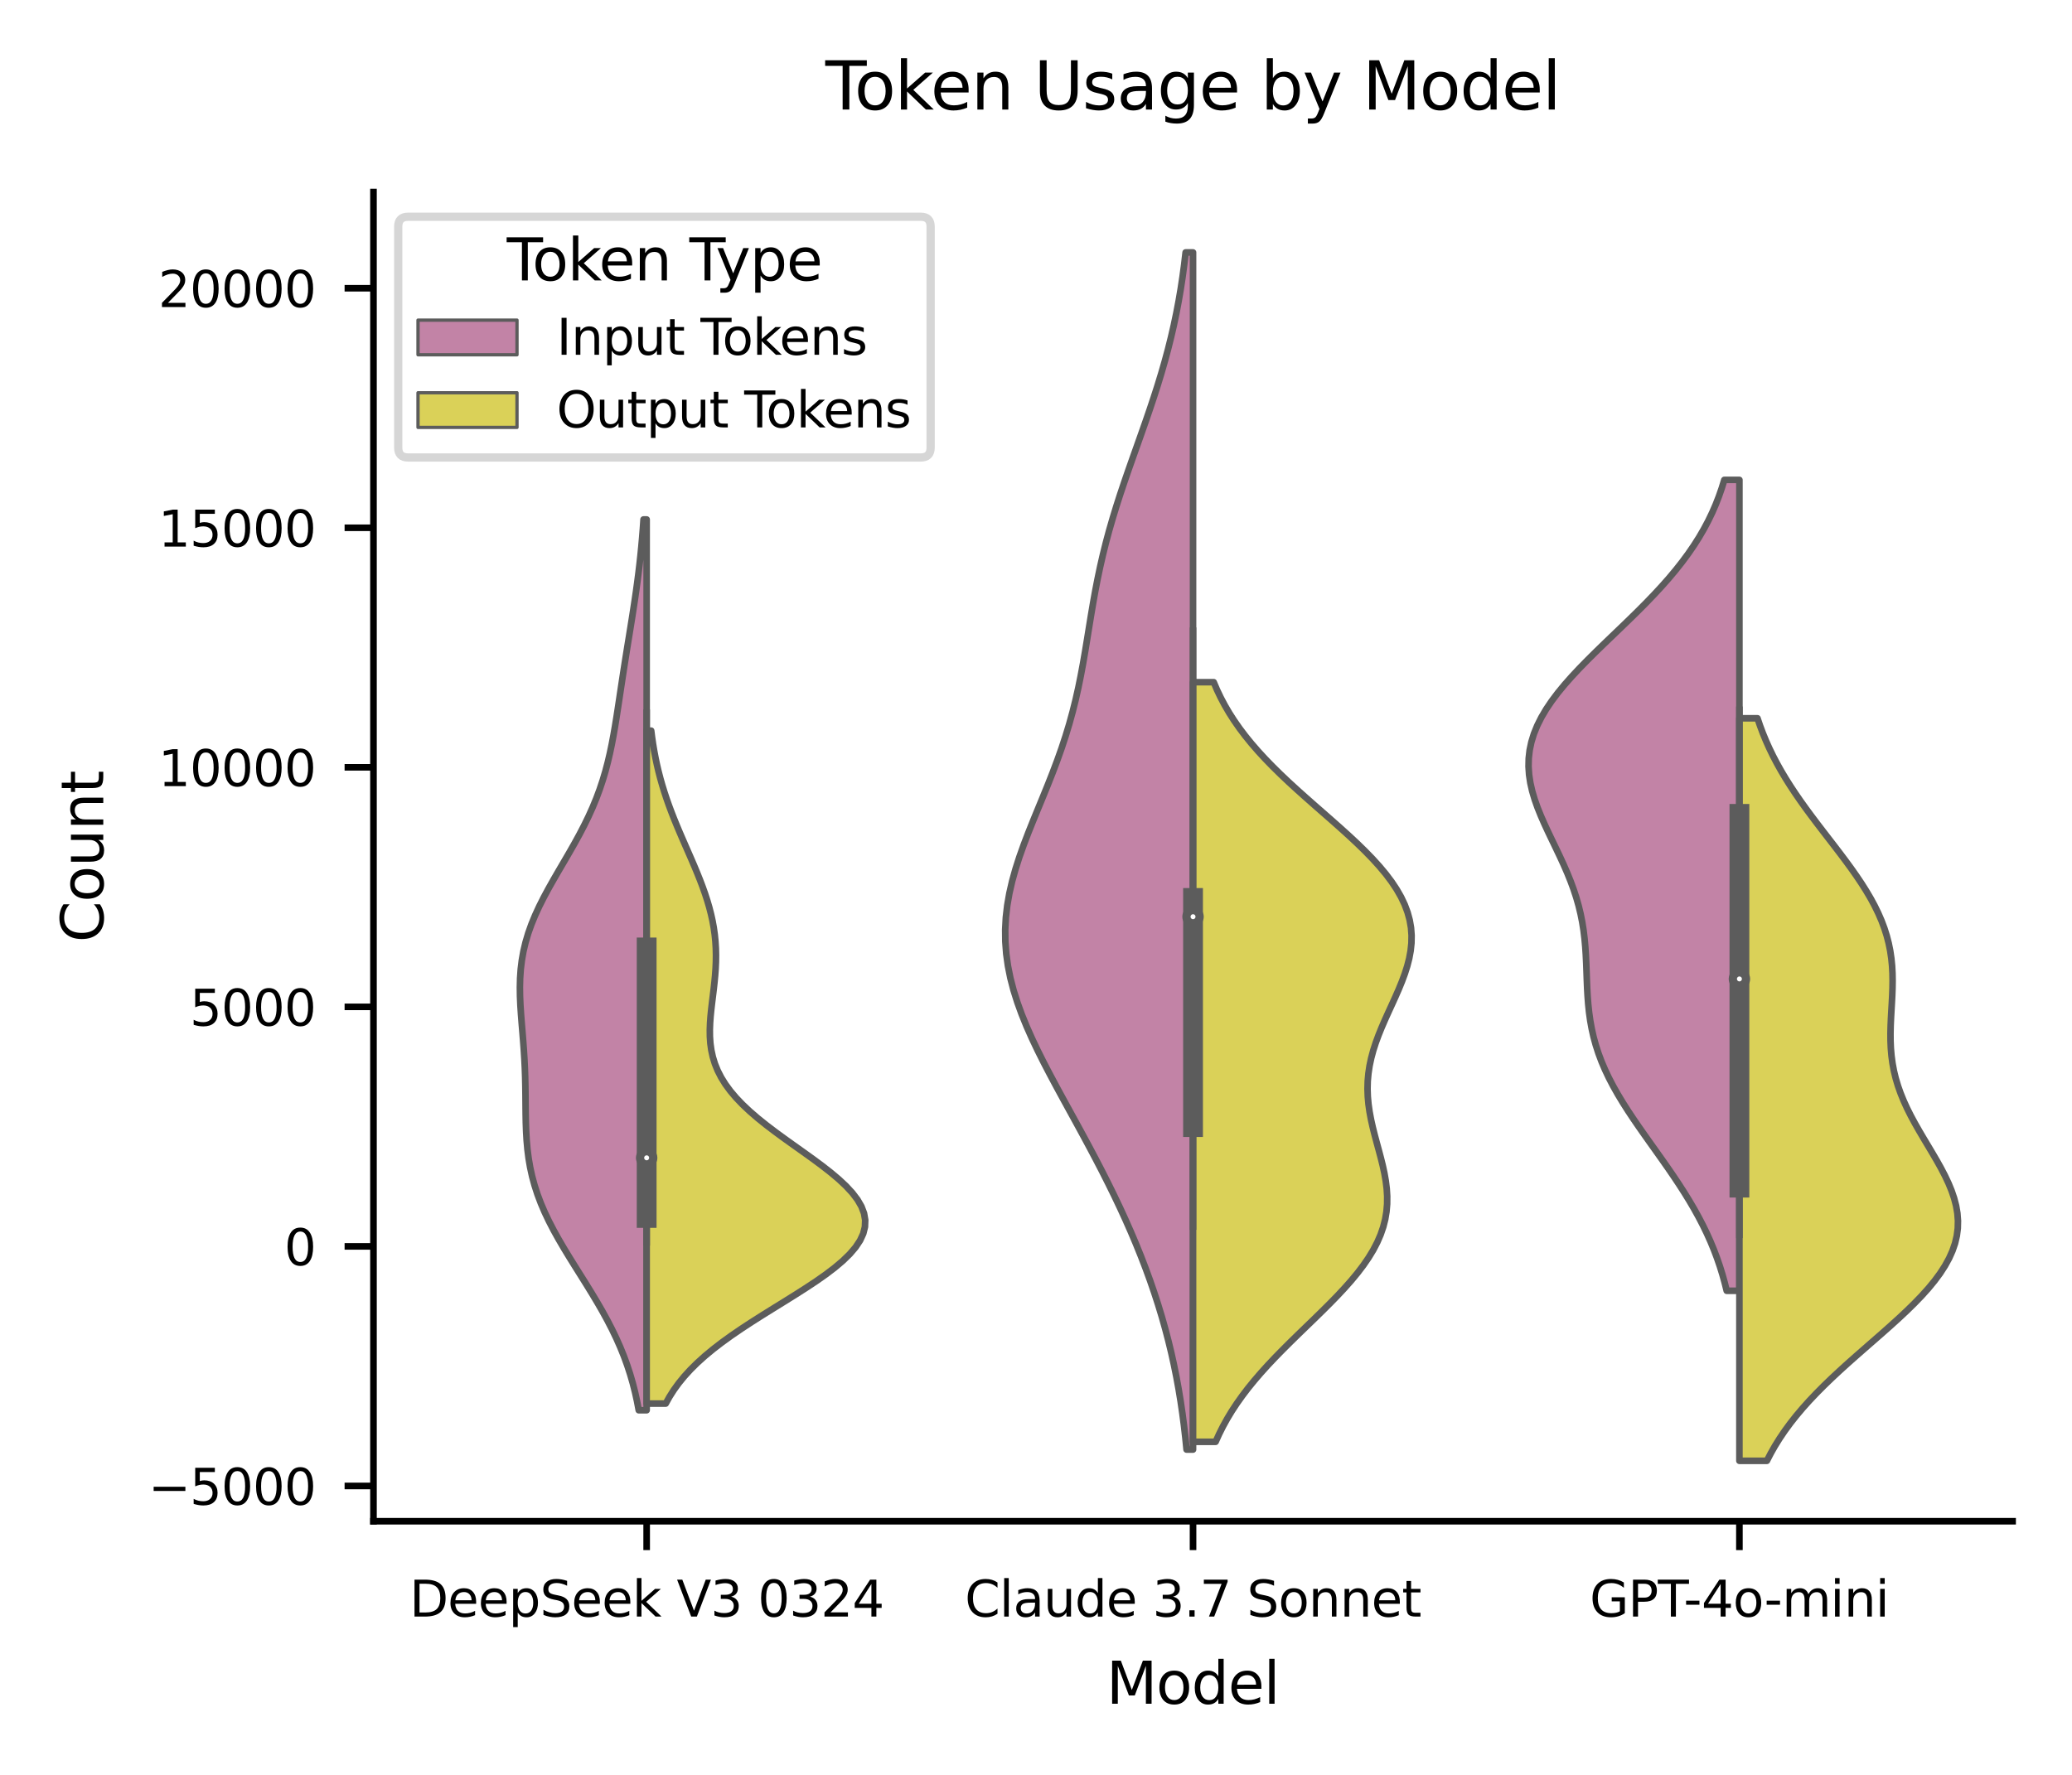 <?xml version="1.0" encoding="utf-8" standalone="no"?>
<!DOCTYPE svg PUBLIC "-//W3C//DTD SVG 1.1//EN"
  "http://www.w3.org/Graphics/SVG/1.1/DTD/svg11.dtd">
<svg xmlns:xlink="http://www.w3.org/1999/xlink" width="251.173pt" height="215.22pt" viewBox="0 0 251.173 215.22" xmlns="http://www.w3.org/2000/svg" version="1.1">
 <defs>
  <style type="text/css">*{stroke-linejoin: round; stroke-linecap: butt}</style>
 </defs>
 <g id="figure_1">
  <g id="patch_1">
   <path d="M 0 215.22 
L 251.173 215.22 
L 251.173 0 
L 0 0 
z
" style="fill: #ffffff"/>
  </g>
  <g id="axes_1">
   <g id="patch_2">
    <path d="M 45.273 184.439 
L 243.972 184.439 
L 243.972 23.279 
L 45.273 23.279 
z
" style="fill: #ffffff"/>
   </g>
   <g id="patch_3">
    <path d="M 78.389 151.117 
L 78.389 151.117 
L 78.389 151.117 
L 78.389 151.117 
z
" clip-path="url(#p90eeb9ae91)" style="fill: #c283a6; stroke: #5c5c5c; stroke-width: 0.4; stroke-linejoin: miter"/>
   </g>
   <g id="PolyCollection_1">
    <defs>
     <path id="m5f0a58fc8b" d="M 78.389 -44.24 
L 77.43 -44.24 
L 77.223 -45.331 
L 76.983 -46.422 
L 76.706 -47.513 
L 76.39 -48.604 
L 76.033 -49.695 
L 75.635 -50.786 
L 75.193 -51.877 
L 74.71 -52.967 
L 74.185 -54.058 
L 73.622 -55.149 
L 73.023 -56.24 
L 72.393 -57.331 
L 71.739 -58.422 
L 71.067 -59.513 
L 70.384 -60.604 
L 69.699 -61.695 
L 69.021 -62.786 
L 68.358 -63.877 
L 67.72 -64.967 
L 67.114 -66.058 
L 66.549 -67.149 
L 66.03 -68.24 
L 65.563 -69.331 
L 65.152 -70.422 
L 64.799 -71.513 
L 64.503 -72.604 
L 64.264 -73.695 
L 64.077 -74.786 
L 63.939 -75.876 
L 63.841 -76.967 
L 63.778 -78.058 
L 63.74 -79.149 
L 63.72 -80.24 
L 63.709 -81.331 
L 63.7 -82.422 
L 63.686 -83.513 
L 63.662 -84.604 
L 63.624 -85.695 
L 63.571 -86.786 
L 63.503 -87.876 
L 63.422 -88.967 
L 63.334 -90.058 
L 63.243 -91.149 
L 63.158 -92.24 
L 63.086 -93.331 
L 63.038 -94.422 
L 63.023 -95.513 
L 63.049 -96.604 
L 63.124 -97.695 
L 63.257 -98.786 
L 63.45 -99.876 
L 63.708 -100.967 
L 64.031 -102.058 
L 64.418 -103.149 
L 64.866 -104.24 
L 65.368 -105.331 
L 65.917 -106.422 
L 66.505 -107.513 
L 67.12 -108.604 
L 67.752 -109.695 
L 68.391 -110.785 
L 69.026 -111.876 
L 69.647 -112.967 
L 70.246 -114.058 
L 70.814 -115.149 
L 71.346 -116.24 
L 71.838 -117.331 
L 72.288 -118.422 
L 72.694 -119.513 
L 73.059 -120.604 
L 73.384 -121.695 
L 73.672 -122.785 
L 73.929 -123.876 
L 74.158 -124.967 
L 74.364 -126.058 
L 74.554 -127.149 
L 74.731 -128.24 
L 74.9 -129.331 
L 75.065 -130.422 
L 75.229 -131.513 
L 75.394 -132.604 
L 75.56 -133.695 
L 75.73 -134.785 
L 75.903 -135.876 
L 76.078 -136.967 
L 76.255 -138.058 
L 76.431 -139.149 
L 76.606 -140.24 
L 76.776 -141.331 
L 76.942 -142.422 
L 77.101 -143.513 
L 77.251 -144.604 
L 77.392 -145.695 
L 77.523 -146.785 
L 77.643 -147.876 
L 77.751 -148.967 
L 77.848 -150.058 
L 77.935 -151.149 
L 78.011 -152.24 
L 78.389 -152.24 
L 78.389 -152.24 
L 78.389 -151.149 
L 78.389 -150.058 
L 78.389 -148.967 
L 78.389 -147.876 
L 78.389 -146.785 
L 78.389 -145.695 
L 78.389 -144.604 
L 78.389 -143.513 
L 78.389 -142.422 
L 78.389 -141.331 
L 78.389 -140.24 
L 78.389 -139.149 
L 78.389 -138.058 
L 78.389 -136.967 
L 78.389 -135.876 
L 78.389 -134.785 
L 78.389 -133.695 
L 78.389 -132.604 
L 78.389 -131.513 
L 78.389 -130.422 
L 78.389 -129.331 
L 78.389 -128.24 
L 78.389 -127.149 
L 78.389 -126.058 
L 78.389 -124.967 
L 78.389 -123.876 
L 78.389 -122.785 
L 78.389 -121.695 
L 78.389 -120.604 
L 78.389 -119.513 
L 78.389 -118.422 
L 78.389 -117.331 
L 78.389 -116.24 
L 78.389 -115.149 
L 78.389 -114.058 
L 78.389 -112.967 
L 78.389 -111.876 
L 78.389 -110.785 
L 78.389 -109.695 
L 78.389 -108.604 
L 78.389 -107.513 
L 78.389 -106.422 
L 78.389 -105.331 
L 78.389 -104.24 
L 78.389 -103.149 
L 78.389 -102.058 
L 78.389 -100.967 
L 78.389 -99.876 
L 78.389 -98.786 
L 78.389 -97.695 
L 78.389 -96.604 
L 78.389 -95.513 
L 78.389 -94.422 
L 78.389 -93.331 
L 78.389 -92.24 
L 78.389 -91.149 
L 78.389 -90.058 
L 78.389 -88.967 
L 78.389 -87.876 
L 78.389 -86.786 
L 78.389 -85.695 
L 78.389 -84.604 
L 78.389 -83.513 
L 78.389 -82.422 
L 78.389 -81.331 
L 78.389 -80.24 
L 78.389 -79.149 
L 78.389 -78.058 
L 78.389 -76.967 
L 78.389 -75.876 
L 78.389 -74.786 
L 78.389 -73.695 
L 78.389 -72.604 
L 78.389 -71.513 
L 78.389 -70.422 
L 78.389 -69.331 
L 78.389 -68.24 
L 78.389 -67.149 
L 78.389 -66.058 
L 78.389 -64.967 
L 78.389 -63.877 
L 78.389 -62.786 
L 78.389 -61.695 
L 78.389 -60.604 
L 78.389 -59.513 
L 78.389 -58.422 
L 78.389 -57.331 
L 78.389 -56.24 
L 78.389 -55.149 
L 78.389 -54.058 
L 78.389 -52.967 
L 78.389 -51.877 
L 78.389 -50.786 
L 78.389 -49.695 
L 78.389 -48.604 
L 78.389 -47.513 
L 78.389 -46.422 
L 78.389 -45.331 
L 78.389 -44.24 
z
" style="stroke: #5c5c5c; stroke-width: 0.8"/>
    </defs>
    <g clip-path="url(#p90eeb9ae91)">
     <use xlink:href="#m5f0a58fc8b" x="0" y="215.22" style="fill: #c283a6; stroke: #5c5c5c; stroke-width: 0.8"/>
    </g>
   </g>
   <g id="patch_4">
    <path d="M 78.389 151.117 
L 78.389 151.117 
L 78.389 151.117 
L 78.389 151.117 
z
" clip-path="url(#p90eeb9ae91)" style="fill: #dad158; stroke: #5c5c5c; stroke-width: 0.4; stroke-linejoin: miter"/>
   </g>
   <g id="PolyCollection_2">
    <defs>
     <path id="m3e3986f993" d="M 80.699 -45.045 
L 78.389 -45.045 
L 78.389 -45.869 
L 78.389 -46.693 
L 78.389 -47.517 
L 78.389 -48.341 
L 78.389 -49.165 
L 78.389 -49.989 
L 78.389 -50.813 
L 78.389 -51.638 
L 78.389 -52.462 
L 78.389 -53.286 
L 78.389 -54.11 
L 78.389 -54.934 
L 78.389 -55.758 
L 78.389 -56.582 
L 78.389 -57.406 
L 78.389 -58.231 
L 78.389 -59.055 
L 78.389 -59.879 
L 78.389 -60.703 
L 78.389 -61.527 
L 78.389 -62.351 
L 78.389 -63.175 
L 78.389 -63.999 
L 78.389 -64.824 
L 78.389 -65.648 
L 78.389 -66.472 
L 78.389 -67.296 
L 78.389 -68.12 
L 78.389 -68.944 
L 78.389 -69.768 
L 78.389 -70.592 
L 78.389 -71.417 
L 78.389 -72.241 
L 78.389 -73.065 
L 78.389 -73.889 
L 78.389 -74.713 
L 78.389 -75.537 
L 78.389 -76.361 
L 78.389 -77.185 
L 78.389 -78.01 
L 78.389 -78.834 
L 78.389 -79.658 
L 78.389 -80.482 
L 78.389 -81.306 
L 78.389 -82.13 
L 78.389 -82.954 
L 78.389 -83.778 
L 78.389 -84.603 
L 78.389 -85.427 
L 78.389 -86.251 
L 78.389 -87.075 
L 78.389 -87.899 
L 78.389 -88.723 
L 78.389 -89.547 
L 78.389 -90.371 
L 78.389 -91.196 
L 78.389 -92.02 
L 78.389 -92.844 
L 78.389 -93.668 
L 78.389 -94.492 
L 78.389 -95.316 
L 78.389 -96.14 
L 78.389 -96.965 
L 78.389 -97.789 
L 78.389 -98.613 
L 78.389 -99.437 
L 78.389 -100.261 
L 78.389 -101.085 
L 78.389 -101.909 
L 78.389 -102.733 
L 78.389 -103.558 
L 78.389 -104.382 
L 78.389 -105.206 
L 78.389 -106.03 
L 78.389 -106.854 
L 78.389 -107.678 
L 78.389 -108.502 
L 78.389 -109.326 
L 78.389 -110.151 
L 78.389 -110.975 
L 78.389 -111.799 
L 78.389 -112.623 
L 78.389 -113.447 
L 78.389 -114.271 
L 78.389 -115.095 
L 78.389 -115.919 
L 78.389 -116.744 
L 78.389 -117.568 
L 78.389 -118.392 
L 78.389 -119.216 
L 78.389 -120.04 
L 78.389 -120.864 
L 78.389 -121.688 
L 78.389 -122.512 
L 78.389 -123.337 
L 78.389 -124.161 
L 78.389 -124.985 
L 78.389 -125.809 
L 78.389 -126.633 
L 78.939 -126.633 
L 78.939 -126.633 
L 79.045 -125.809 
L 79.166 -124.985 
L 79.304 -124.161 
L 79.46 -123.337 
L 79.634 -122.512 
L 79.828 -121.688 
L 80.041 -120.864 
L 80.275 -120.04 
L 80.528 -119.216 
L 80.8 -118.392 
L 81.091 -117.568 
L 81.399 -116.744 
L 81.722 -115.919 
L 82.059 -115.095 
L 82.406 -114.271 
L 82.761 -113.447 
L 83.121 -112.623 
L 83.482 -111.799 
L 83.841 -110.975 
L 84.194 -110.151 
L 84.537 -109.326 
L 84.867 -108.502 
L 85.179 -107.678 
L 85.471 -106.854 
L 85.739 -106.03 
L 85.981 -105.206 
L 86.193 -104.382 
L 86.375 -103.558 
L 86.524 -102.733 
L 86.641 -101.909 
L 86.724 -101.085 
L 86.775 -100.261 
L 86.795 -99.437 
L 86.785 -98.613 
L 86.749 -97.789 
L 86.689 -96.965 
L 86.611 -96.14 
L 86.519 -95.316 
L 86.419 -94.492 
L 86.318 -93.668 
L 86.222 -92.844 
L 86.139 -92.02 
L 86.078 -91.196 
L 86.048 -90.371 
L 86.056 -89.547 
L 86.113 -88.723 
L 86.228 -87.899 
L 86.408 -87.075 
L 86.661 -86.251 
L 86.995 -85.427 
L 87.415 -84.603 
L 87.926 -83.778 
L 88.529 -82.954 
L 89.226 -82.13 
L 90.014 -81.306 
L 90.888 -80.482 
L 91.843 -79.658 
L 92.867 -78.834 
L 93.95 -78.01 
L 95.076 -77.185 
L 96.228 -76.361 
L 97.387 -75.537 
L 98.534 -74.713 
L 99.646 -73.889 
L 100.702 -73.065 
L 101.681 -72.241 
L 102.56 -71.417 
L 103.322 -70.592 
L 103.949 -69.768 
L 104.425 -68.944 
L 104.739 -68.12 
L 104.882 -67.296 
L 104.851 -66.472 
L 104.643 -65.648 
L 104.262 -64.824 
L 103.714 -63.999 
L 103.01 -63.175 
L 102.163 -62.351 
L 101.188 -61.527 
L 100.104 -60.703 
L 98.929 -59.879 
L 97.684 -59.055 
L 96.39 -58.231 
L 95.068 -57.406 
L 93.736 -56.582 
L 92.413 -55.758 
L 91.115 -54.934 
L 89.858 -54.11 
L 88.654 -53.286 
L 87.512 -52.462 
L 86.442 -51.638 
L 85.447 -50.813 
L 84.533 -49.989 
L 83.7 -49.165 
L 82.949 -48.341 
L 82.276 -47.517 
L 81.68 -46.693 
L 81.156 -45.869 
L 80.699 -45.045 
z
" style="stroke: #5c5c5c; stroke-width: 0.8"/>
    </defs>
    <g clip-path="url(#p90eeb9ae91)">
     <use xlink:href="#m3e3986f993" x="0" y="215.22" style="fill: #dad158; stroke: #5c5c5c; stroke-width: 0.8"/>
    </g>
   </g>
   <g id="PolyCollection_3">
    <defs>
     <path id="me842a5e00f" d="M 144.623 -39.472 
L 143.838 -39.472 
L 143.69 -40.938 
L 143.522 -42.404 
L 143.33 -43.87 
L 143.115 -45.337 
L 142.874 -46.803 
L 142.606 -48.269 
L 142.31 -49.735 
L 141.986 -51.201 
L 141.631 -52.667 
L 141.246 -54.133 
L 140.831 -55.599 
L 140.385 -57.065 
L 139.909 -58.531 
L 139.403 -59.998 
L 138.867 -61.464 
L 138.302 -62.93 
L 137.709 -64.396 
L 137.088 -65.862 
L 136.44 -67.328 
L 135.767 -68.794 
L 135.069 -70.26 
L 134.348 -71.726 
L 133.607 -73.192 
L 132.846 -74.659 
L 132.069 -76.125 
L 131.279 -77.591 
L 130.48 -79.057 
L 129.675 -80.523 
L 128.871 -81.989 
L 128.074 -83.455 
L 127.29 -84.921 
L 126.526 -86.387 
L 125.792 -87.853 
L 125.095 -89.32 
L 124.444 -90.786 
L 123.849 -92.252 
L 123.318 -93.718 
L 122.858 -95.184 
L 122.478 -96.65 
L 122.184 -98.116 
L 121.98 -99.582 
L 121.869 -101.048 
L 121.854 -102.514 
L 121.932 -103.981 
L 122.102 -105.447 
L 122.358 -106.913 
L 122.694 -108.379 
L 123.102 -109.845 
L 123.571 -111.311 
L 124.092 -112.777 
L 124.651 -114.243 
L 125.237 -115.709 
L 125.838 -117.175 
L 126.442 -118.642 
L 127.038 -120.108 
L 127.616 -121.574 
L 128.168 -123.04 
L 128.689 -124.506 
L 129.172 -125.972 
L 129.617 -127.438 
L 130.021 -128.904 
L 130.387 -130.37 
L 130.717 -131.836 
L 131.015 -133.303 
L 131.288 -134.769 
L 131.542 -136.235 
L 131.783 -137.701 
L 132.02 -139.167 
L 132.259 -140.633 
L 132.507 -142.099 
L 132.77 -143.565 
L 133.054 -145.031 
L 133.362 -146.497 
L 133.697 -147.964 
L 134.061 -149.43 
L 134.455 -150.896 
L 134.877 -152.362 
L 135.325 -153.828 
L 135.796 -155.294 
L 136.287 -156.76 
L 136.793 -158.226 
L 137.309 -159.692 
L 137.83 -161.158 
L 138.35 -162.625 
L 138.865 -164.091 
L 139.369 -165.557 
L 139.858 -167.023 
L 140.329 -168.489 
L 140.776 -169.955 
L 141.199 -171.421 
L 141.595 -172.887 
L 141.961 -174.353 
L 142.299 -175.82 
L 142.606 -177.286 
L 142.884 -178.752 
L 143.134 -180.218 
L 143.356 -181.684 
L 143.552 -183.15 
L 143.723 -184.616 
L 144.623 -184.616 
L 144.623 -184.616 
L 144.623 -183.15 
L 144.623 -181.684 
L 144.623 -180.218 
L 144.623 -178.752 
L 144.623 -177.286 
L 144.623 -175.82 
L 144.623 -174.353 
L 144.623 -172.887 
L 144.623 -171.421 
L 144.623 -169.955 
L 144.623 -168.489 
L 144.623 -167.023 
L 144.623 -165.557 
L 144.623 -164.091 
L 144.623 -162.625 
L 144.623 -161.158 
L 144.623 -159.692 
L 144.623 -158.226 
L 144.623 -156.76 
L 144.623 -155.294 
L 144.623 -153.828 
L 144.623 -152.362 
L 144.623 -150.896 
L 144.623 -149.43 
L 144.623 -147.964 
L 144.623 -146.497 
L 144.623 -145.031 
L 144.623 -143.565 
L 144.623 -142.099 
L 144.623 -140.633 
L 144.623 -139.167 
L 144.623 -137.701 
L 144.623 -136.235 
L 144.623 -134.769 
L 144.623 -133.303 
L 144.623 -131.836 
L 144.623 -130.37 
L 144.623 -128.904 
L 144.623 -127.438 
L 144.623 -125.972 
L 144.623 -124.506 
L 144.623 -123.04 
L 144.623 -121.574 
L 144.623 -120.108 
L 144.623 -118.642 
L 144.623 -117.175 
L 144.623 -115.709 
L 144.623 -114.243 
L 144.623 -112.777 
L 144.623 -111.311 
L 144.623 -109.845 
L 144.623 -108.379 
L 144.623 -106.913 
L 144.623 -105.447 
L 144.623 -103.981 
L 144.623 -102.514 
L 144.623 -101.048 
L 144.623 -99.582 
L 144.623 -98.116 
L 144.623 -96.65 
L 144.623 -95.184 
L 144.623 -93.718 
L 144.623 -92.252 
L 144.623 -90.786 
L 144.623 -89.32 
L 144.623 -87.853 
L 144.623 -86.387 
L 144.623 -84.921 
L 144.623 -83.455 
L 144.623 -81.989 
L 144.623 -80.523 
L 144.623 -79.057 
L 144.623 -77.591 
L 144.623 -76.125 
L 144.623 -74.659 
L 144.623 -73.192 
L 144.623 -71.726 
L 144.623 -70.26 
L 144.623 -68.794 
L 144.623 -67.328 
L 144.623 -65.862 
L 144.623 -64.396 
L 144.623 -62.93 
L 144.623 -61.464 
L 144.623 -59.998 
L 144.623 -58.531 
L 144.623 -57.065 
L 144.623 -55.599 
L 144.623 -54.133 
L 144.623 -52.667 
L 144.623 -51.201 
L 144.623 -49.735 
L 144.623 -48.269 
L 144.623 -46.803 
L 144.623 -45.337 
L 144.623 -43.87 
L 144.623 -42.404 
L 144.623 -40.938 
L 144.623 -39.472 
z
" style="stroke: #5c5c5c; stroke-width: 0.8"/>
    </defs>
    <g clip-path="url(#p90eeb9ae91)">
     <use xlink:href="#me842a5e00f" x="0" y="215.22" style="fill: #c283a6; stroke: #5c5c5c; stroke-width: 0.8"/>
    </g>
   </g>
   <g id="PolyCollection_4">
    <defs>
     <path id="ma96131bf4e" d="M 147.361 -40.411 
L 144.623 -40.411 
L 144.623 -41.341 
L 144.623 -42.271 
L 144.623 -43.201 
L 144.623 -44.132 
L 144.623 -45.062 
L 144.623 -45.992 
L 144.623 -46.923 
L 144.623 -47.853 
L 144.623 -48.783 
L 144.623 -49.714 
L 144.623 -50.644 
L 144.623 -51.574 
L 144.623 -52.504 
L 144.623 -53.435 
L 144.623 -54.365 
L 144.623 -55.295 
L 144.623 -56.226 
L 144.623 -57.156 
L 144.623 -58.086 
L 144.623 -59.017 
L 144.623 -59.947 
L 144.623 -60.877 
L 144.623 -61.807 
L 144.623 -62.738 
L 144.623 -63.668 
L 144.623 -64.598 
L 144.623 -65.529 
L 144.623 -66.459 
L 144.623 -67.389 
L 144.623 -68.32 
L 144.623 -69.25 
L 144.623 -70.18 
L 144.623 -71.11 
L 144.623 -72.041 
L 144.623 -72.971 
L 144.623 -73.901 
L 144.623 -74.832 
L 144.623 -75.762 
L 144.623 -76.692 
L 144.623 -77.622 
L 144.623 -78.553 
L 144.623 -79.483 
L 144.623 -80.413 
L 144.623 -81.344 
L 144.623 -82.274 
L 144.623 -83.204 
L 144.623 -84.135 
L 144.623 -85.065 
L 144.623 -85.995 
L 144.623 -86.925 
L 144.623 -87.856 
L 144.623 -88.786 
L 144.623 -89.716 
L 144.623 -90.647 
L 144.623 -91.577 
L 144.623 -92.507 
L 144.623 -93.438 
L 144.623 -94.368 
L 144.623 -95.298 
L 144.623 -96.228 
L 144.623 -97.159 
L 144.623 -98.089 
L 144.623 -99.019 
L 144.623 -99.95 
L 144.623 -100.88 
L 144.623 -101.81 
L 144.623 -102.741 
L 144.623 -103.671 
L 144.623 -104.601 
L 144.623 -105.531 
L 144.623 -106.462 
L 144.623 -107.392 
L 144.623 -108.322 
L 144.623 -109.253 
L 144.623 -110.183 
L 144.623 -111.113 
L 144.623 -112.044 
L 144.623 -112.974 
L 144.623 -113.904 
L 144.623 -114.834 
L 144.623 -115.765 
L 144.623 -116.695 
L 144.623 -117.625 
L 144.623 -118.556 
L 144.623 -119.486 
L 144.623 -120.416 
L 144.623 -121.346 
L 144.623 -122.277 
L 144.623 -123.207 
L 144.623 -124.137 
L 144.623 -125.068 
L 144.623 -125.998 
L 144.623 -126.928 
L 144.623 -127.859 
L 144.623 -128.789 
L 144.623 -129.719 
L 144.623 -130.649 
L 144.623 -131.58 
L 144.623 -132.51 
L 147.13 -132.51 
L 147.13 -132.51 
L 147.527 -131.58 
L 147.971 -130.649 
L 148.464 -129.719 
L 149.007 -128.789 
L 149.603 -127.859 
L 150.252 -126.928 
L 150.955 -125.998 
L 151.711 -125.068 
L 152.518 -124.137 
L 153.375 -123.207 
L 154.279 -122.277 
L 155.225 -121.346 
L 156.207 -120.416 
L 157.221 -119.486 
L 158.259 -118.556 
L 159.313 -117.625 
L 160.375 -116.695 
L 161.435 -115.765 
L 162.484 -114.834 
L 163.512 -113.904 
L 164.509 -112.974 
L 165.464 -112.044 
L 166.369 -111.113 
L 167.214 -110.183 
L 167.991 -109.253 
L 168.692 -108.322 
L 169.311 -107.392 
L 169.843 -106.462 
L 170.284 -105.531 
L 170.631 -104.601 
L 170.885 -103.671 
L 171.046 -102.741 
L 171.116 -101.81 
L 171.099 -100.88 
L 171.001 -99.95 
L 170.829 -99.019 
L 170.59 -98.089 
L 170.293 -97.159 
L 169.949 -96.228 
L 169.568 -95.298 
L 169.16 -94.368 
L 168.738 -93.438 
L 168.311 -92.507 
L 167.891 -91.577 
L 167.488 -90.647 
L 167.111 -89.716 
L 166.769 -88.786 
L 166.47 -87.856 
L 166.22 -86.925 
L 166.022 -85.995 
L 165.882 -85.065 
L 165.799 -84.135 
L 165.775 -83.204 
L 165.807 -82.274 
L 165.891 -81.344 
L 166.024 -80.413 
L 166.198 -79.483 
L 166.406 -78.553 
L 166.639 -77.622 
L 166.888 -76.692 
L 167.141 -75.762 
L 167.388 -74.832 
L 167.619 -73.901 
L 167.821 -72.971 
L 167.985 -72.041 
L 168.101 -71.11 
L 168.159 -70.18 
L 168.152 -69.25 
L 168.073 -68.32 
L 167.917 -67.389 
L 167.68 -66.459 
L 167.36 -65.529 
L 166.956 -64.598 
L 166.471 -63.668 
L 165.906 -62.738 
L 165.267 -61.807 
L 164.558 -60.877 
L 163.788 -59.947 
L 162.962 -59.017 
L 162.091 -58.086 
L 161.183 -57.156 
L 160.248 -56.226 
L 159.295 -55.295 
L 158.334 -54.365 
L 157.373 -53.435 
L 156.422 -52.504 
L 155.489 -51.574 
L 154.579 -50.644 
L 153.701 -49.714 
L 152.86 -48.783 
L 152.059 -47.853 
L 151.302 -46.923 
L 150.593 -45.992 
L 149.932 -45.062 
L 149.32 -44.132 
L 148.759 -43.201 
L 148.246 -42.271 
L 147.78 -41.341 
L 147.361 -40.411 
z
" style="stroke: #5c5c5c; stroke-width: 0.8"/>
    </defs>
    <g clip-path="url(#p90eeb9ae91)">
     <use xlink:href="#ma96131bf4e" x="0" y="215.22" style="fill: #dad158; stroke: #5c5c5c; stroke-width: 0.8"/>
    </g>
   </g>
   <g id="PolyCollection_5">
    <defs>
     <path id="m968c4a65a8" d="M 210.856 -58.721 
L 209.315 -58.721 
L 209.068 -59.714 
L 208.791 -60.708 
L 208.483 -61.701 
L 208.141 -62.694 
L 207.766 -63.687 
L 207.356 -64.68 
L 206.91 -65.673 
L 206.429 -66.666 
L 205.912 -67.659 
L 205.362 -68.652 
L 204.78 -69.645 
L 204.168 -70.638 
L 203.529 -71.632 
L 202.866 -72.625 
L 202.185 -73.618 
L 201.489 -74.611 
L 200.785 -75.604 
L 200.077 -76.597 
L 199.372 -77.59 
L 198.676 -78.583 
L 197.995 -79.576 
L 197.336 -80.569 
L 196.705 -81.562 
L 196.106 -82.556 
L 195.547 -83.549 
L 195.029 -84.542 
L 194.559 -85.535 
L 194.136 -86.528 
L 193.765 -87.521 
L 193.444 -88.514 
L 193.172 -89.507 
L 192.949 -90.5 
L 192.77 -91.493 
L 192.631 -92.486 
L 192.527 -93.48 
L 192.452 -94.473 
L 192.397 -95.466 
L 192.357 -96.459 
L 192.322 -97.452 
L 192.285 -98.445 
L 192.237 -99.438 
L 192.172 -100.431 
L 192.082 -101.424 
L 191.961 -102.417 
L 191.803 -103.41 
L 191.606 -104.404 
L 191.367 -105.397 
L 191.084 -106.39 
L 190.759 -107.383 
L 190.393 -108.376 
L 189.992 -109.369 
L 189.559 -110.362 
L 189.103 -111.355 
L 188.631 -112.348 
L 188.153 -113.341 
L 187.678 -114.334 
L 187.217 -115.328 
L 186.782 -116.321 
L 186.383 -117.314 
L 186.032 -118.307 
L 185.738 -119.3 
L 185.512 -120.293 
L 185.361 -121.286 
L 185.293 -122.279 
L 185.314 -123.272 
L 185.428 -124.265 
L 185.638 -125.258 
L 185.944 -126.252 
L 186.347 -127.245 
L 186.843 -128.238 
L 187.428 -129.231 
L 188.098 -130.224 
L 188.845 -131.217 
L 189.662 -132.21 
L 190.539 -133.203 
L 191.468 -134.196 
L 192.438 -135.189 
L 193.439 -136.182 
L 194.462 -137.176 
L 195.495 -138.169 
L 196.53 -139.162 
L 197.557 -140.155 
L 198.568 -141.148 
L 199.555 -142.141 
L 200.511 -143.134 
L 201.43 -144.127 
L 202.308 -145.12 
L 203.14 -146.113 
L 203.924 -147.106 
L 204.658 -148.1 
L 205.34 -149.093 
L 205.97 -150.086 
L 206.548 -151.079 
L 207.076 -152.072 
L 207.555 -153.065 
L 207.987 -154.058 
L 208.374 -155.051 
L 208.719 -156.044 
L 209.025 -157.037 
L 210.856 -157.037 
L 210.856 -157.037 
L 210.856 -156.044 
L 210.856 -155.051 
L 210.856 -154.058 
L 210.856 -153.065 
L 210.856 -152.072 
L 210.856 -151.079 
L 210.856 -150.086 
L 210.856 -149.093 
L 210.856 -148.1 
L 210.856 -147.106 
L 210.856 -146.113 
L 210.856 -145.12 
L 210.856 -144.127 
L 210.856 -143.134 
L 210.856 -142.141 
L 210.856 -141.148 
L 210.856 -140.155 
L 210.856 -139.162 
L 210.856 -138.169 
L 210.856 -137.176 
L 210.856 -136.182 
L 210.856 -135.189 
L 210.856 -134.196 
L 210.856 -133.203 
L 210.856 -132.21 
L 210.856 -131.217 
L 210.856 -130.224 
L 210.856 -129.231 
L 210.856 -128.238 
L 210.856 -127.245 
L 210.856 -126.252 
L 210.856 -125.258 
L 210.856 -124.265 
L 210.856 -123.272 
L 210.856 -122.279 
L 210.856 -121.286 
L 210.856 -120.293 
L 210.856 -119.3 
L 210.856 -118.307 
L 210.856 -117.314 
L 210.856 -116.321 
L 210.856 -115.328 
L 210.856 -114.334 
L 210.856 -113.341 
L 210.856 -112.348 
L 210.856 -111.355 
L 210.856 -110.362 
L 210.856 -109.369 
L 210.856 -108.376 
L 210.856 -107.383 
L 210.856 -106.39 
L 210.856 -105.397 
L 210.856 -104.404 
L 210.856 -103.41 
L 210.856 -102.417 
L 210.856 -101.424 
L 210.856 -100.431 
L 210.856 -99.438 
L 210.856 -98.445 
L 210.856 -97.452 
L 210.856 -96.459 
L 210.856 -95.466 
L 210.856 -94.473 
L 210.856 -93.48 
L 210.856 -92.486 
L 210.856 -91.493 
L 210.856 -90.5 
L 210.856 -89.507 
L 210.856 -88.514 
L 210.856 -87.521 
L 210.856 -86.528 
L 210.856 -85.535 
L 210.856 -84.542 
L 210.856 -83.549 
L 210.856 -82.556 
L 210.856 -81.562 
L 210.856 -80.569 
L 210.856 -79.576 
L 210.856 -78.583 
L 210.856 -77.59 
L 210.856 -76.597 
L 210.856 -75.604 
L 210.856 -74.611 
L 210.856 -73.618 
L 210.856 -72.625 
L 210.856 -71.632 
L 210.856 -70.638 
L 210.856 -69.645 
L 210.856 -68.652 
L 210.856 -67.659 
L 210.856 -66.666 
L 210.856 -65.673 
L 210.856 -64.68 
L 210.856 -63.687 
L 210.856 -62.694 
L 210.856 -61.701 
L 210.856 -60.708 
L 210.856 -59.714 
L 210.856 -58.721 
z
" style="stroke: #5c5c5c; stroke-width: 0.8"/>
    </defs>
    <g clip-path="url(#p90eeb9ae91)">
     <use xlink:href="#m968c4a65a8" x="0" y="215.22" style="fill: #c283a6; stroke: #5c5c5c; stroke-width: 0.8"/>
    </g>
   </g>
   <g id="PolyCollection_6">
    <defs>
     <path id="mc3930242bd" d="M 214.186 -38.107 
L 210.856 -38.107 
L 210.856 -39.016 
L 210.856 -39.926 
L 210.856 -40.835 
L 210.856 -41.744 
L 210.856 -42.654 
L 210.856 -43.563 
L 210.856 -44.473 
L 210.856 -45.382 
L 210.856 -46.291 
L 210.856 -47.201 
L 210.856 -48.11 
L 210.856 -49.019 
L 210.856 -49.929 
L 210.856 -50.838 
L 210.856 -51.747 
L 210.856 -52.657 
L 210.856 -53.566 
L 210.856 -54.476 
L 210.856 -55.385 
L 210.856 -56.294 
L 210.856 -57.204 
L 210.856 -58.113 
L 210.856 -59.022 
L 210.856 -59.932 
L 210.856 -60.841 
L 210.856 -61.75 
L 210.856 -62.66 
L 210.856 -63.569 
L 210.856 -64.478 
L 210.856 -65.388 
L 210.856 -66.297 
L 210.856 -67.207 
L 210.856 -68.116 
L 210.856 -69.025 
L 210.856 -69.935 
L 210.856 -70.844 
L 210.856 -71.753 
L 210.856 -72.663 
L 210.856 -73.572 
L 210.856 -74.481 
L 210.856 -75.391 
L 210.856 -76.3 
L 210.856 -77.21 
L 210.856 -78.119 
L 210.856 -79.028 
L 210.856 -79.938 
L 210.856 -80.847 
L 210.856 -81.756 
L 210.856 -82.666 
L 210.856 -83.575 
L 210.856 -84.484 
L 210.856 -85.394 
L 210.856 -86.303 
L 210.856 -87.213 
L 210.856 -88.122 
L 210.856 -89.031 
L 210.856 -89.941 
L 210.856 -90.85 
L 210.856 -91.759 
L 210.856 -92.669 
L 210.856 -93.578 
L 210.856 -94.487 
L 210.856 -95.397 
L 210.856 -96.306 
L 210.856 -97.215 
L 210.856 -98.125 
L 210.856 -99.034 
L 210.856 -99.944 
L 210.856 -100.853 
L 210.856 -101.762 
L 210.856 -102.672 
L 210.856 -103.581 
L 210.856 -104.49 
L 210.856 -105.4 
L 210.856 -106.309 
L 210.856 -107.218 
L 210.856 -108.128 
L 210.856 -109.037 
L 210.856 -109.947 
L 210.856 -110.856 
L 210.856 -111.765 
L 210.856 -112.675 
L 210.856 -113.584 
L 210.856 -114.493 
L 210.856 -115.403 
L 210.856 -116.312 
L 210.856 -117.221 
L 210.856 -118.131 
L 210.856 -119.04 
L 210.856 -119.95 
L 210.856 -120.859 
L 210.856 -121.768 
L 210.856 -122.678 
L 210.856 -123.587 
L 210.856 -124.496 
L 210.856 -125.406 
L 210.856 -126.315 
L 210.856 -127.224 
L 210.856 -128.134 
L 213.048 -128.134 
L 213.048 -128.134 
L 213.358 -127.224 
L 213.7 -126.315 
L 214.074 -125.406 
L 214.482 -124.496 
L 214.923 -123.587 
L 215.398 -122.678 
L 215.906 -121.768 
L 216.447 -120.859 
L 217.019 -119.95 
L 217.62 -119.04 
L 218.247 -118.131 
L 218.898 -117.221 
L 219.568 -116.312 
L 220.253 -115.403 
L 220.949 -114.493 
L 221.65 -113.584 
L 222.351 -112.675 
L 223.046 -111.765 
L 223.729 -110.856 
L 224.394 -109.947 
L 225.035 -109.037 
L 225.646 -108.128 
L 226.222 -107.218 
L 226.759 -106.309 
L 227.25 -105.4 
L 227.694 -104.49 
L 228.088 -103.581 
L 228.429 -102.672 
L 228.717 -101.762 
L 228.952 -100.853 
L 229.136 -99.944 
L 229.271 -99.034 
L 229.362 -98.125 
L 229.412 -97.215 
L 229.427 -96.306 
L 229.414 -95.397 
L 229.38 -94.487 
L 229.332 -93.578 
L 229.279 -92.669 
L 229.229 -91.759 
L 229.19 -90.85 
L 229.169 -89.941 
L 229.175 -89.031 
L 229.214 -88.122 
L 229.292 -87.213 
L 229.414 -86.303 
L 229.583 -85.394 
L 229.803 -84.484 
L 230.074 -83.575 
L 230.396 -82.666 
L 230.766 -81.756 
L 231.181 -80.847 
L 231.637 -79.938 
L 232.128 -79.028 
L 232.645 -78.119 
L 233.18 -77.21 
L 233.724 -76.3 
L 234.266 -75.391 
L 234.797 -74.481 
L 235.304 -73.572 
L 235.777 -72.663 
L 236.206 -71.753 
L 236.579 -70.844 
L 236.888 -69.935 
L 237.125 -69.025 
L 237.28 -68.116 
L 237.349 -67.207 
L 237.327 -66.297 
L 237.209 -65.388 
L 236.995 -64.478 
L 236.683 -63.569 
L 236.276 -62.66 
L 235.776 -61.75 
L 235.188 -60.841 
L 234.516 -59.932 
L 233.768 -59.022 
L 232.95 -58.113 
L 232.073 -57.204 
L 231.144 -56.294 
L 230.173 -55.385 
L 229.169 -54.476 
L 228.144 -53.566 
L 227.105 -52.657 
L 226.063 -51.747 
L 225.026 -50.838 
L 224.002 -49.929 
L 222.999 -49.019 
L 222.024 -48.11 
L 221.083 -47.201 
L 220.179 -46.291 
L 219.319 -45.382 
L 218.504 -44.473 
L 217.738 -43.563 
L 217.021 -42.654 
L 216.354 -41.744 
L 215.739 -40.835 
L 215.173 -39.926 
L 214.656 -39.016 
L 214.186 -38.107 
z
" style="stroke: #5c5c5c; stroke-width: 0.8"/>
    </defs>
    <g clip-path="url(#p90eeb9ae91)">
     <use xlink:href="#mc3930242bd" x="0" y="215.22" style="fill: #dad158; stroke: #5c5c5c; stroke-width: 0.8"/>
    </g>
   </g>
   <g id="matplotlib.axis_1">
    <g id="xtick_1">
     <g id="line2d_1">
      <defs>
       <path id="m53be31313b" d="M 0 0 
L 0 3.5 
" style="stroke: #000000; stroke-width: 0.8"/>
      </defs>
      <g>
       <use xlink:href="#m53be31313b" x="78.389" y="184.439" style="stroke: #000000; stroke-width: 0.8"/>
      </g>
     </g>
     <g id="text_1">
      <!-- DeepSeek V3 0324 -->
      <g transform="translate(49.646 195.998) scale(0.06 -0.06)">
       <defs>
        <path id="DejaVuSans-44" d="M 1259 4147 
L 1259 519 
L 2022 519 
Q 2988 519 3436 956 
Q 3884 1394 3884 2338 
Q 3884 3275 3436 3711 
Q 2988 4147 2022 4147 
L 1259 4147 
z
M 628 4666 
L 1925 4666 
Q 3281 4666 3915 4102 
Q 4550 3538 4550 2338 
Q 4550 1131 3912 565 
Q 3275 0 1925 0 
L 628 0 
L 628 4666 
z
" transform="scale(0.016)"/>
        <path id="DejaVuSans-65" d="M 3597 1894 
L 3597 1613 
L 953 1613 
Q 991 1019 1311 708 
Q 1631 397 2203 397 
Q 2534 397 2845 478 
Q 3156 559 3463 722 
L 3463 178 
Q 3153 47 2828 -22 
Q 2503 -91 2169 -91 
Q 1331 -91 842 396 
Q 353 884 353 1716 
Q 353 2575 817 3079 
Q 1281 3584 2069 3584 
Q 2775 3584 3186 3129 
Q 3597 2675 3597 1894 
z
M 3022 2063 
Q 3016 2534 2758 2815 
Q 2500 3097 2075 3097 
Q 1594 3097 1305 2825 
Q 1016 2553 972 2059 
L 3022 2063 
z
" transform="scale(0.016)"/>
        <path id="DejaVuSans-70" d="M 1159 525 
L 1159 -1331 
L 581 -1331 
L 581 3500 
L 1159 3500 
L 1159 2969 
Q 1341 3281 1617 3432 
Q 1894 3584 2278 3584 
Q 2916 3584 3314 3078 
Q 3713 2572 3713 1747 
Q 3713 922 3314 415 
Q 2916 -91 2278 -91 
Q 1894 -91 1617 61 
Q 1341 213 1159 525 
z
M 3116 1747 
Q 3116 2381 2855 2742 
Q 2594 3103 2138 3103 
Q 1681 3103 1420 2742 
Q 1159 2381 1159 1747 
Q 1159 1113 1420 752 
Q 1681 391 2138 391 
Q 2594 391 2855 752 
Q 3116 1113 3116 1747 
z
" transform="scale(0.016)"/>
        <path id="DejaVuSans-53" d="M 3425 4513 
L 3425 3897 
Q 3066 4069 2747 4153 
Q 2428 4238 2131 4238 
Q 1616 4238 1336 4038 
Q 1056 3838 1056 3469 
Q 1056 3159 1242 3001 
Q 1428 2844 1947 2747 
L 2328 2669 
Q 3034 2534 3370 2195 
Q 3706 1856 3706 1288 
Q 3706 609 3251 259 
Q 2797 -91 1919 -91 
Q 1588 -91 1214 -16 
Q 841 59 441 206 
L 441 856 
Q 825 641 1194 531 
Q 1563 422 1919 422 
Q 2459 422 2753 634 
Q 3047 847 3047 1241 
Q 3047 1584 2836 1778 
Q 2625 1972 2144 2069 
L 1759 2144 
Q 1053 2284 737 2584 
Q 422 2884 422 3419 
Q 422 4038 858 4394 
Q 1294 4750 2059 4750 
Q 2388 4750 2728 4690 
Q 3069 4631 3425 4513 
z
" transform="scale(0.016)"/>
        <path id="DejaVuSans-6b" d="M 581 4863 
L 1159 4863 
L 1159 1991 
L 2875 3500 
L 3609 3500 
L 1753 1863 
L 3688 0 
L 2938 0 
L 1159 1709 
L 1159 0 
L 581 0 
L 581 4863 
z
" transform="scale(0.016)"/>
        <path id="DejaVuSans-20" transform="scale(0.016)"/>
        <path id="DejaVuSans-56" d="M 1831 0 
L 50 4666 
L 709 4666 
L 2188 738 
L 3669 4666 
L 4325 4666 
L 2547 0 
L 1831 0 
z
" transform="scale(0.016)"/>
        <path id="DejaVuSans-33" d="M 2597 2516 
Q 3050 2419 3304 2112 
Q 3559 1806 3559 1356 
Q 3559 666 3084 287 
Q 2609 -91 1734 -91 
Q 1441 -91 1130 -33 
Q 819 25 488 141 
L 488 750 
Q 750 597 1062 519 
Q 1375 441 1716 441 
Q 2309 441 2620 675 
Q 2931 909 2931 1356 
Q 2931 1769 2642 2001 
Q 2353 2234 1838 2234 
L 1294 2234 
L 1294 2753 
L 1863 2753 
Q 2328 2753 2575 2939 
Q 2822 3125 2822 3475 
Q 2822 3834 2567 4026 
Q 2313 4219 1838 4219 
Q 1578 4219 1281 4162 
Q 984 4106 628 3988 
L 628 4550 
Q 988 4650 1302 4700 
Q 1616 4750 1894 4750 
Q 2613 4750 3031 4423 
Q 3450 4097 3450 3541 
Q 3450 3153 3228 2886 
Q 3006 2619 2597 2516 
z
" transform="scale(0.016)"/>
        <path id="DejaVuSans-30" d="M 2034 4250 
Q 1547 4250 1301 3770 
Q 1056 3291 1056 2328 
Q 1056 1369 1301 889 
Q 1547 409 2034 409 
Q 2525 409 2770 889 
Q 3016 1369 3016 2328 
Q 3016 3291 2770 3770 
Q 2525 4250 2034 4250 
z
M 2034 4750 
Q 2819 4750 3233 4129 
Q 3647 3509 3647 2328 
Q 3647 1150 3233 529 
Q 2819 -91 2034 -91 
Q 1250 -91 836 529 
Q 422 1150 422 2328 
Q 422 3509 836 4129 
Q 1250 4750 2034 4750 
z
" transform="scale(0.016)"/>
        <path id="DejaVuSans-32" d="M 1228 531 
L 3431 531 
L 3431 0 
L 469 0 
L 469 531 
Q 828 903 1448 1529 
Q 2069 2156 2228 2338 
Q 2531 2678 2651 2914 
Q 2772 3150 2772 3378 
Q 2772 3750 2511 3984 
Q 2250 4219 1831 4219 
Q 1534 4219 1204 4116 
Q 875 4013 500 3803 
L 500 4441 
Q 881 4594 1212 4672 
Q 1544 4750 1819 4750 
Q 2544 4750 2975 4387 
Q 3406 4025 3406 3419 
Q 3406 3131 3298 2873 
Q 3191 2616 2906 2266 
Q 2828 2175 2409 1742 
Q 1991 1309 1228 531 
z
" transform="scale(0.016)"/>
        <path id="DejaVuSans-34" d="M 2419 4116 
L 825 1625 
L 2419 1625 
L 2419 4116 
z
M 2253 4666 
L 3047 4666 
L 3047 1625 
L 3713 1625 
L 3713 1100 
L 3047 1100 
L 3047 0 
L 2419 0 
L 2419 1100 
L 313 1100 
L 313 1709 
L 2253 4666 
z
" transform="scale(0.016)"/>
       </defs>
       <use xlink:href="#DejaVuSans-44"/>
       <use xlink:href="#DejaVuSans-65" x="77.002"/>
       <use xlink:href="#DejaVuSans-65" x="138.525"/>
       <use xlink:href="#DejaVuSans-70" x="200.049"/>
       <use xlink:href="#DejaVuSans-53" x="263.525"/>
       <use xlink:href="#DejaVuSans-65" x="327.002"/>
       <use xlink:href="#DejaVuSans-65" x="388.525"/>
       <use xlink:href="#DejaVuSans-6b" x="450.049"/>
       <use xlink:href="#DejaVuSans-20" x="507.959"/>
       <use xlink:href="#DejaVuSans-56" x="539.746"/>
       <use xlink:href="#DejaVuSans-33" x="608.154"/>
       <use xlink:href="#DejaVuSans-20" x="671.777"/>
       <use xlink:href="#DejaVuSans-30" x="703.564"/>
       <use xlink:href="#DejaVuSans-33" x="767.188"/>
       <use xlink:href="#DejaVuSans-32" x="830.811"/>
       <use xlink:href="#DejaVuSans-34" x="894.434"/>
      </g>
     </g>
    </g>
    <g id="xtick_2">
     <g id="line2d_2">
      <g>
       <use xlink:href="#m53be31313b" x="144.623" y="184.439" style="stroke: #000000; stroke-width: 0.8"/>
      </g>
     </g>
     <g id="text_2">
      <!-- Claude 3.7 Sonnet -->
      <g transform="translate(116.962 195.998) scale(0.06 -0.06)">
       <defs>
        <path id="DejaVuSans-43" d="M 4122 4306 
L 4122 3641 
Q 3803 3938 3442 4084 
Q 3081 4231 2675 4231 
Q 1875 4231 1450 3742 
Q 1025 3253 1025 2328 
Q 1025 1406 1450 917 
Q 1875 428 2675 428 
Q 3081 428 3442 575 
Q 3803 722 4122 1019 
L 4122 359 
Q 3791 134 3420 21 
Q 3050 -91 2638 -91 
Q 1578 -91 968 557 
Q 359 1206 359 2328 
Q 359 3453 968 4101 
Q 1578 4750 2638 4750 
Q 3056 4750 3426 4639 
Q 3797 4528 4122 4306 
z
" transform="scale(0.016)"/>
        <path id="DejaVuSans-6c" d="M 603 4863 
L 1178 4863 
L 1178 0 
L 603 0 
L 603 4863 
z
" transform="scale(0.016)"/>
        <path id="DejaVuSans-61" d="M 2194 1759 
Q 1497 1759 1228 1600 
Q 959 1441 959 1056 
Q 959 750 1161 570 
Q 1363 391 1709 391 
Q 2188 391 2477 730 
Q 2766 1069 2766 1631 
L 2766 1759 
L 2194 1759 
z
M 3341 1997 
L 3341 0 
L 2766 0 
L 2766 531 
Q 2569 213 2275 61 
Q 1981 -91 1556 -91 
Q 1019 -91 701 211 
Q 384 513 384 1019 
Q 384 1609 779 1909 
Q 1175 2209 1959 2209 
L 2766 2209 
L 2766 2266 
Q 2766 2663 2505 2880 
Q 2244 3097 1772 3097 
Q 1472 3097 1187 3025 
Q 903 2953 641 2809 
L 641 3341 
Q 956 3463 1253 3523 
Q 1550 3584 1831 3584 
Q 2591 3584 2966 3190 
Q 3341 2797 3341 1997 
z
" transform="scale(0.016)"/>
        <path id="DejaVuSans-75" d="M 544 1381 
L 544 3500 
L 1119 3500 
L 1119 1403 
Q 1119 906 1312 657 
Q 1506 409 1894 409 
Q 2359 409 2629 706 
Q 2900 1003 2900 1516 
L 2900 3500 
L 3475 3500 
L 3475 0 
L 2900 0 
L 2900 538 
Q 2691 219 2414 64 
Q 2138 -91 1772 -91 
Q 1169 -91 856 284 
Q 544 659 544 1381 
z
M 1991 3584 
L 1991 3584 
z
" transform="scale(0.016)"/>
        <path id="DejaVuSans-64" d="M 2906 2969 
L 2906 4863 
L 3481 4863 
L 3481 0 
L 2906 0 
L 2906 525 
Q 2725 213 2448 61 
Q 2172 -91 1784 -91 
Q 1150 -91 751 415 
Q 353 922 353 1747 
Q 353 2572 751 3078 
Q 1150 3584 1784 3584 
Q 2172 3584 2448 3432 
Q 2725 3281 2906 2969 
z
M 947 1747 
Q 947 1113 1208 752 
Q 1469 391 1925 391 
Q 2381 391 2643 752 
Q 2906 1113 2906 1747 
Q 2906 2381 2643 2742 
Q 2381 3103 1925 3103 
Q 1469 3103 1208 2742 
Q 947 2381 947 1747 
z
" transform="scale(0.016)"/>
        <path id="DejaVuSans-2e" d="M 684 794 
L 1344 794 
L 1344 0 
L 684 0 
L 684 794 
z
" transform="scale(0.016)"/>
        <path id="DejaVuSans-37" d="M 525 4666 
L 3525 4666 
L 3525 4397 
L 1831 0 
L 1172 0 
L 2766 4134 
L 525 4134 
L 525 4666 
z
" transform="scale(0.016)"/>
        <path id="DejaVuSans-6f" d="M 1959 3097 
Q 1497 3097 1228 2736 
Q 959 2375 959 1747 
Q 959 1119 1226 758 
Q 1494 397 1959 397 
Q 2419 397 2687 759 
Q 2956 1122 2956 1747 
Q 2956 2369 2687 2733 
Q 2419 3097 1959 3097 
z
M 1959 3584 
Q 2709 3584 3137 3096 
Q 3566 2609 3566 1747 
Q 3566 888 3137 398 
Q 2709 -91 1959 -91 
Q 1206 -91 779 398 
Q 353 888 353 1747 
Q 353 2609 779 3096 
Q 1206 3584 1959 3584 
z
" transform="scale(0.016)"/>
        <path id="DejaVuSans-6e" d="M 3513 2113 
L 3513 0 
L 2938 0 
L 2938 2094 
Q 2938 2591 2744 2837 
Q 2550 3084 2163 3084 
Q 1697 3084 1428 2787 
Q 1159 2491 1159 1978 
L 1159 0 
L 581 0 
L 581 3500 
L 1159 3500 
L 1159 2956 
Q 1366 3272 1645 3428 
Q 1925 3584 2291 3584 
Q 2894 3584 3203 3211 
Q 3513 2838 3513 2113 
z
" transform="scale(0.016)"/>
        <path id="DejaVuSans-74" d="M 1172 4494 
L 1172 3500 
L 2356 3500 
L 2356 3053 
L 1172 3053 
L 1172 1153 
Q 1172 725 1289 603 
Q 1406 481 1766 481 
L 2356 481 
L 2356 0 
L 1766 0 
Q 1100 0 847 248 
Q 594 497 594 1153 
L 594 3053 
L 172 3053 
L 172 3500 
L 594 3500 
L 594 4494 
L 1172 4494 
z
" transform="scale(0.016)"/>
       </defs>
       <use xlink:href="#DejaVuSans-43"/>
       <use xlink:href="#DejaVuSans-6c" x="69.824"/>
       <use xlink:href="#DejaVuSans-61" x="97.607"/>
       <use xlink:href="#DejaVuSans-75" x="158.887"/>
       <use xlink:href="#DejaVuSans-64" x="222.266"/>
       <use xlink:href="#DejaVuSans-65" x="285.742"/>
       <use xlink:href="#DejaVuSans-20" x="347.266"/>
       <use xlink:href="#DejaVuSans-33" x="379.053"/>
       <use xlink:href="#DejaVuSans-2e" x="442.676"/>
       <use xlink:href="#DejaVuSans-37" x="474.463"/>
       <use xlink:href="#DejaVuSans-20" x="538.086"/>
       <use xlink:href="#DejaVuSans-53" x="569.873"/>
       <use xlink:href="#DejaVuSans-6f" x="633.35"/>
       <use xlink:href="#DejaVuSans-6e" x="694.531"/>
       <use xlink:href="#DejaVuSans-6e" x="757.91"/>
       <use xlink:href="#DejaVuSans-65" x="821.289"/>
       <use xlink:href="#DejaVuSans-74" x="882.812"/>
      </g>
     </g>
    </g>
    <g id="xtick_3">
     <g id="line2d_3">
      <g>
       <use xlink:href="#m53be31313b" x="210.856" y="184.439" style="stroke: #000000; stroke-width: 0.8"/>
      </g>
     </g>
     <g id="text_3">
      <!-- GPT-4o-mini -->
      <g transform="translate(192.708 195.998) scale(0.06 -0.06)">
       <defs>
        <path id="DejaVuSans-47" d="M 3809 666 
L 3809 1919 
L 2778 1919 
L 2778 2438 
L 4434 2438 
L 4434 434 
Q 4069 175 3628 42 
Q 3188 -91 2688 -91 
Q 1594 -91 976 548 
Q 359 1188 359 2328 
Q 359 3472 976 4111 
Q 1594 4750 2688 4750 
Q 3144 4750 3555 4637 
Q 3966 4525 4313 4306 
L 4313 3634 
Q 3963 3931 3569 4081 
Q 3175 4231 2741 4231 
Q 1884 4231 1454 3753 
Q 1025 3275 1025 2328 
Q 1025 1384 1454 906 
Q 1884 428 2741 428 
Q 3075 428 3337 486 
Q 3600 544 3809 666 
z
" transform="scale(0.016)"/>
        <path id="DejaVuSans-50" d="M 1259 4147 
L 1259 2394 
L 2053 2394 
Q 2494 2394 2734 2622 
Q 2975 2850 2975 3272 
Q 2975 3691 2734 3919 
Q 2494 4147 2053 4147 
L 1259 4147 
z
M 628 4666 
L 2053 4666 
Q 2838 4666 3239 4311 
Q 3641 3956 3641 3272 
Q 3641 2581 3239 2228 
Q 2838 1875 2053 1875 
L 1259 1875 
L 1259 0 
L 628 0 
L 628 4666 
z
" transform="scale(0.016)"/>
        <path id="DejaVuSans-54" d="M -19 4666 
L 3928 4666 
L 3928 4134 
L 2272 4134 
L 2272 0 
L 1638 0 
L 1638 4134 
L -19 4134 
L -19 4666 
z
" transform="scale(0.016)"/>
        <path id="DejaVuSans-2d" d="M 313 2009 
L 1997 2009 
L 1997 1497 
L 313 1497 
L 313 2009 
z
" transform="scale(0.016)"/>
        <path id="DejaVuSans-6d" d="M 3328 2828 
Q 3544 3216 3844 3400 
Q 4144 3584 4550 3584 
Q 5097 3584 5394 3201 
Q 5691 2819 5691 2113 
L 5691 0 
L 5113 0 
L 5113 2094 
Q 5113 2597 4934 2840 
Q 4756 3084 4391 3084 
Q 3944 3084 3684 2787 
Q 3425 2491 3425 1978 
L 3425 0 
L 2847 0 
L 2847 2094 
Q 2847 2600 2669 2842 
Q 2491 3084 2119 3084 
Q 1678 3084 1418 2786 
Q 1159 2488 1159 1978 
L 1159 0 
L 581 0 
L 581 3500 
L 1159 3500 
L 1159 2956 
Q 1356 3278 1631 3431 
Q 1906 3584 2284 3584 
Q 2666 3584 2933 3390 
Q 3200 3197 3328 2828 
z
" transform="scale(0.016)"/>
        <path id="DejaVuSans-69" d="M 603 3500 
L 1178 3500 
L 1178 0 
L 603 0 
L 603 3500 
z
M 603 4863 
L 1178 4863 
L 1178 4134 
L 603 4134 
L 603 4863 
z
" transform="scale(0.016)"/>
       </defs>
       <use xlink:href="#DejaVuSans-47"/>
       <use xlink:href="#DejaVuSans-50" x="77.49"/>
       <use xlink:href="#DejaVuSans-54" x="137.793"/>
       <use xlink:href="#DejaVuSans-2d" x="189.752"/>
       <use xlink:href="#DejaVuSans-34" x="225.836"/>
       <use xlink:href="#DejaVuSans-6f" x="289.459"/>
       <use xlink:href="#DejaVuSans-2d" x="352.516"/>
       <use xlink:href="#DejaVuSans-6d" x="388.6"/>
       <use xlink:href="#DejaVuSans-69" x="486.012"/>
       <use xlink:href="#DejaVuSans-6e" x="513.795"/>
       <use xlink:href="#DejaVuSans-69" x="577.174"/>
      </g>
     </g>
    </g>
    <g id="text_4">
     <!-- Model -->
     <g transform="translate(134.113 206.565) scale(0.07 -0.07)">
      <defs>
       <path id="DejaVuSans-4d" d="M 628 4666 
L 1569 4666 
L 2759 1491 
L 3956 4666 
L 4897 4666 
L 4897 0 
L 4281 0 
L 4281 4097 
L 3078 897 
L 2444 897 
L 1241 4097 
L 1241 0 
L 628 0 
L 628 4666 
z
" transform="scale(0.016)"/>
      </defs>
      <use xlink:href="#DejaVuSans-4d"/>
      <use xlink:href="#DejaVuSans-6f" x="86.279"/>
      <use xlink:href="#DejaVuSans-64" x="147.461"/>
      <use xlink:href="#DejaVuSans-65" x="210.938"/>
      <use xlink:href="#DejaVuSans-6c" x="272.461"/>
     </g>
    </g>
   </g>
   <g id="matplotlib.axis_2">
    <g id="ytick_1">
     <g id="line2d_4">
      <defs>
       <path id="mdc7acd5de1" d="M 0 0 
L -3.5 0 
" style="stroke: #000000; stroke-width: 0.8"/>
      </defs>
      <g>
       <use xlink:href="#mdc7acd5de1" x="45.273" y="180.16" style="stroke: #000000; stroke-width: 0.8"/>
      </g>
     </g>
     <g id="text_5">
      <!-- −5000 -->
      <g transform="translate(17.975 182.439) scale(0.06 -0.06)">
       <defs>
        <path id="DejaVuSans-2212" d="M 678 2272 
L 4684 2272 
L 4684 1741 
L 678 1741 
L 678 2272 
z
" transform="scale(0.016)"/>
        <path id="DejaVuSans-35" d="M 691 4666 
L 3169 4666 
L 3169 4134 
L 1269 4134 
L 1269 2991 
Q 1406 3038 1543 3061 
Q 1681 3084 1819 3084 
Q 2600 3084 3056 2656 
Q 3513 2228 3513 1497 
Q 3513 744 3044 326 
Q 2575 -91 1722 -91 
Q 1428 -91 1123 -41 
Q 819 9 494 109 
L 494 744 
Q 775 591 1075 516 
Q 1375 441 1709 441 
Q 2250 441 2565 725 
Q 2881 1009 2881 1497 
Q 2881 1984 2565 2268 
Q 2250 2553 1709 2553 
Q 1456 2553 1204 2497 
Q 953 2441 691 2322 
L 691 4666 
z
" transform="scale(0.016)"/>
       </defs>
       <use xlink:href="#DejaVuSans-2212"/>
       <use xlink:href="#DejaVuSans-35" x="83.789"/>
       <use xlink:href="#DejaVuSans-30" x="147.412"/>
       <use xlink:href="#DejaVuSans-30" x="211.035"/>
       <use xlink:href="#DejaVuSans-30" x="274.658"/>
      </g>
     </g>
    </g>
    <g id="ytick_2">
     <g id="line2d_5">
      <g>
       <use xlink:href="#mdc7acd5de1" x="45.273" y="151.117" style="stroke: #000000; stroke-width: 0.8"/>
      </g>
     </g>
     <g id="text_6">
      <!-- 0 -->
      <g transform="translate(34.455 153.397) scale(0.06 -0.06)">
       <use xlink:href="#DejaVuSans-30"/>
      </g>
     </g>
    </g>
    <g id="ytick_3">
     <g id="line2d_6">
      <g>
       <use xlink:href="#mdc7acd5de1" x="45.273" y="122.074" style="stroke: #000000; stroke-width: 0.8"/>
      </g>
     </g>
     <g id="text_7">
      <!-- 5000 -->
      <g transform="translate(23.003 124.354) scale(0.06 -0.06)">
       <use xlink:href="#DejaVuSans-35"/>
       <use xlink:href="#DejaVuSans-30" x="63.623"/>
       <use xlink:href="#DejaVuSans-30" x="127.246"/>
       <use xlink:href="#DejaVuSans-30" x="190.869"/>
      </g>
     </g>
    </g>
    <g id="ytick_4">
     <g id="line2d_7">
      <g>
       <use xlink:href="#mdc7acd5de1" x="45.273" y="93.032" style="stroke: #000000; stroke-width: 0.8"/>
      </g>
     </g>
     <g id="text_8">
      <!-- 10000 -->
      <g transform="translate(19.185 95.311) scale(0.06 -0.06)">
       <defs>
        <path id="DejaVuSans-31" d="M 794 531 
L 1825 531 
L 1825 4091 
L 703 3866 
L 703 4441 
L 1819 4666 
L 2450 4666 
L 2450 531 
L 3481 531 
L 3481 0 
L 794 0 
L 794 531 
z
" transform="scale(0.016)"/>
       </defs>
       <use xlink:href="#DejaVuSans-31"/>
       <use xlink:href="#DejaVuSans-30" x="63.623"/>
       <use xlink:href="#DejaVuSans-30" x="127.246"/>
       <use xlink:href="#DejaVuSans-30" x="190.869"/>
       <use xlink:href="#DejaVuSans-30" x="254.492"/>
      </g>
     </g>
    </g>
    <g id="ytick_5">
     <g id="line2d_8">
      <g>
       <use xlink:href="#mdc7acd5de1" x="45.273" y="63.989" style="stroke: #000000; stroke-width: 0.8"/>
      </g>
     </g>
     <g id="text_9">
      <!-- 15000 -->
      <g transform="translate(19.185 66.268) scale(0.06 -0.06)">
       <use xlink:href="#DejaVuSans-31"/>
       <use xlink:href="#DejaVuSans-35" x="63.623"/>
       <use xlink:href="#DejaVuSans-30" x="127.246"/>
       <use xlink:href="#DejaVuSans-30" x="190.869"/>
       <use xlink:href="#DejaVuSans-30" x="254.492"/>
      </g>
     </g>
    </g>
    <g id="ytick_6">
     <g id="line2d_9">
      <g>
       <use xlink:href="#mdc7acd5de1" x="45.273" y="34.946" style="stroke: #000000; stroke-width: 0.8"/>
      </g>
     </g>
     <g id="text_10">
      <!-- 20000 -->
      <g transform="translate(19.185 37.226) scale(0.06 -0.06)">
       <use xlink:href="#DejaVuSans-32"/>
       <use xlink:href="#DejaVuSans-30" x="63.623"/>
       <use xlink:href="#DejaVuSans-30" x="127.246"/>
       <use xlink:href="#DejaVuSans-30" x="190.869"/>
       <use xlink:href="#DejaVuSans-30" x="254.492"/>
      </g>
     </g>
    </g>
    <g id="text_11">
     <!-- Count -->
     <g transform="translate(12.519 114.253) rotate(-90) scale(0.07 -0.07)">
      <use xlink:href="#DejaVuSans-43"/>
      <use xlink:href="#DejaVuSans-6f" x="69.824"/>
      <use xlink:href="#DejaVuSans-75" x="131.006"/>
      <use xlink:href="#DejaVuSans-6e" x="194.385"/>
      <use xlink:href="#DejaVuSans-74" x="257.764"/>
     </g>
    </g>
   </g>
   <g id="line2d_10">
    <path d="M 78.389 150.612 
L 78.389 86.41 
" clip-path="url(#p90eeb9ae91)" style="fill: none; stroke: #5c5c5c; stroke-width: 0.8; stroke-linecap: square"/>
   </g>
   <g id="line2d_11">
    <path d="M 78.389 147.668 
L 78.389 114.869 
" clip-path="url(#p90eeb9ae91)" style="fill: none; stroke: #5c5c5c; stroke-width: 2.4; stroke-linecap: square"/>
   </g>
   <g id="line2d_12">
    <path d="M 144.623 148.707 
L 144.623 76.471 
" clip-path="url(#p90eeb9ae91)" style="fill: none; stroke: #5c5c5c; stroke-width: 0.8; stroke-linecap: square"/>
   </g>
   <g id="line2d_13">
    <path d="M 144.623 136.648 
L 144.623 108.87 
" clip-path="url(#p90eeb9ae91)" style="fill: none; stroke: #5c5c5c; stroke-width: 2.4; stroke-linecap: square"/>
   </g>
   <g id="line2d_14">
    <path d="M 210.856 149.706 
L 210.856 86.05 
" clip-path="url(#p90eeb9ae91)" style="fill: none; stroke: #5c5c5c; stroke-width: 0.8; stroke-linecap: square"/>
   </g>
   <g id="line2d_15">
    <path d="M 210.856 143.993 
L 210.856 98.676 
" clip-path="url(#p90eeb9ae91)" style="fill: none; stroke: #5c5c5c; stroke-width: 2.4; stroke-linecap: square"/>
   </g>
   <g id="patch_5">
    <path d="M 45.273 184.439 
L 45.273 23.279 
" style="fill: none; stroke: #000000; stroke-width: 0.8; stroke-linejoin: miter; stroke-linecap: square"/>
   </g>
   <g id="patch_6">
    <path d="M 45.273 184.439 
L 243.972 184.439 
" style="fill: none; stroke: #000000; stroke-width: 0.8; stroke-linejoin: miter; stroke-linecap: square"/>
   </g>
   <g id="PathCollection_1">
    <defs>
     <path id="me75382a9e7" d="M 0 0.8 
C 0.212 0.8 0.416 0.716 0.566 0.566 
C 0.716 0.416 0.8 0.212 0.8 0 
C 0.8 -0.212 0.716 -0.416 0.566 -0.566 
C 0.416 -0.716 0.212 -0.8 0 -0.8 
C -0.212 -0.8 -0.416 -0.716 -0.566 -0.566 
C -0.716 -0.416 -0.8 -0.212 -0.8 0 
C -0.8 0.212 -0.716 0.416 -0.566 0.566 
C -0.416 0.716 -0.212 0.8 0 0.8 
z
" style="stroke: #5c5c5c"/>
    </defs>
    <g clip-path="url(#p90eeb9ae91)">
     <use xlink:href="#me75382a9e7" x="78.389" y="140.377" style="fill: #ffffff; stroke: #5c5c5c"/>
    </g>
   </g>
   <g id="PathCollection_2">
    <g clip-path="url(#p90eeb9ae91)">
     <use xlink:href="#me75382a9e7" x="144.623" y="111.143" style="fill: #ffffff; stroke: #5c5c5c"/>
    </g>
   </g>
   <g id="PathCollection_3">
    <g clip-path="url(#p90eeb9ae91)">
     <use xlink:href="#me75382a9e7" x="210.856" y="118.688" style="fill: #ffffff; stroke: #5c5c5c"/>
    </g>
   </g>
   <g id="text_12">
    <!-- Token Usage by Model -->
    <g transform="translate(100.05 13.279) scale(0.08 -0.08)">
     <defs>
      <path id="DejaVuSans-55" d="M 556 4666 
L 1191 4666 
L 1191 1831 
Q 1191 1081 1462 751 
Q 1734 422 2344 422 
Q 2950 422 3222 751 
Q 3494 1081 3494 1831 
L 3494 4666 
L 4128 4666 
L 4128 1753 
Q 4128 841 3676 375 
Q 3225 -91 2344 -91 
Q 1459 -91 1007 375 
Q 556 841 556 1753 
L 556 4666 
z
" transform="scale(0.016)"/>
      <path id="DejaVuSans-73" d="M 2834 3397 
L 2834 2853 
Q 2591 2978 2328 3040 
Q 2066 3103 1784 3103 
Q 1356 3103 1142 2972 
Q 928 2841 928 2578 
Q 928 2378 1081 2264 
Q 1234 2150 1697 2047 
L 1894 2003 
Q 2506 1872 2764 1633 
Q 3022 1394 3022 966 
Q 3022 478 2636 193 
Q 2250 -91 1575 -91 
Q 1294 -91 989 -36 
Q 684 19 347 128 
L 347 722 
Q 666 556 975 473 
Q 1284 391 1588 391 
Q 1994 391 2212 530 
Q 2431 669 2431 922 
Q 2431 1156 2273 1281 
Q 2116 1406 1581 1522 
L 1381 1569 
Q 847 1681 609 1914 
Q 372 2147 372 2553 
Q 372 3047 722 3315 
Q 1072 3584 1716 3584 
Q 2034 3584 2315 3537 
Q 2597 3491 2834 3397 
z
" transform="scale(0.016)"/>
      <path id="DejaVuSans-67" d="M 2906 1791 
Q 2906 2416 2648 2759 
Q 2391 3103 1925 3103 
Q 1463 3103 1205 2759 
Q 947 2416 947 1791 
Q 947 1169 1205 825 
Q 1463 481 1925 481 
Q 2391 481 2648 825 
Q 2906 1169 2906 1791 
z
M 3481 434 
Q 3481 -459 3084 -895 
Q 2688 -1331 1869 -1331 
Q 1566 -1331 1297 -1286 
Q 1028 -1241 775 -1147 
L 775 -588 
Q 1028 -725 1275 -790 
Q 1522 -856 1778 -856 
Q 2344 -856 2625 -561 
Q 2906 -266 2906 331 
L 2906 616 
Q 2728 306 2450 153 
Q 2172 0 1784 0 
Q 1141 0 747 490 
Q 353 981 353 1791 
Q 353 2603 747 3093 
Q 1141 3584 1784 3584 
Q 2172 3584 2450 3431 
Q 2728 3278 2906 2969 
L 2906 3500 
L 3481 3500 
L 3481 434 
z
" transform="scale(0.016)"/>
      <path id="DejaVuSans-62" d="M 3116 1747 
Q 3116 2381 2855 2742 
Q 2594 3103 2138 3103 
Q 1681 3103 1420 2742 
Q 1159 2381 1159 1747 
Q 1159 1113 1420 752 
Q 1681 391 2138 391 
Q 2594 391 2855 752 
Q 3116 1113 3116 1747 
z
M 1159 2969 
Q 1341 3281 1617 3432 
Q 1894 3584 2278 3584 
Q 2916 3584 3314 3078 
Q 3713 2572 3713 1747 
Q 3713 922 3314 415 
Q 2916 -91 2278 -91 
Q 1894 -91 1617 61 
Q 1341 213 1159 525 
L 1159 0 
L 581 0 
L 581 4863 
L 1159 4863 
L 1159 2969 
z
" transform="scale(0.016)"/>
      <path id="DejaVuSans-79" d="M 2059 -325 
Q 1816 -950 1584 -1140 
Q 1353 -1331 966 -1331 
L 506 -1331 
L 506 -850 
L 844 -850 
Q 1081 -850 1212 -737 
Q 1344 -625 1503 -206 
L 1606 56 
L 191 3500 
L 800 3500 
L 1894 763 
L 2988 3500 
L 3597 3500 
L 2059 -325 
z
" transform="scale(0.016)"/>
     </defs>
     <use xlink:href="#DejaVuSans-54"/>
     <use xlink:href="#DejaVuSans-6f" x="44.084"/>
     <use xlink:href="#DejaVuSans-6b" x="105.266"/>
     <use xlink:href="#DejaVuSans-65" x="159.551"/>
     <use xlink:href="#DejaVuSans-6e" x="221.074"/>
     <use xlink:href="#DejaVuSans-20" x="284.453"/>
     <use xlink:href="#DejaVuSans-55" x="316.24"/>
     <use xlink:href="#DejaVuSans-73" x="389.434"/>
     <use xlink:href="#DejaVuSans-61" x="441.533"/>
     <use xlink:href="#DejaVuSans-67" x="502.812"/>
     <use xlink:href="#DejaVuSans-65" x="566.289"/>
     <use xlink:href="#DejaVuSans-20" x="627.812"/>
     <use xlink:href="#DejaVuSans-62" x="659.6"/>
     <use xlink:href="#DejaVuSans-79" x="723.076"/>
     <use xlink:href="#DejaVuSans-20" x="782.256"/>
     <use xlink:href="#DejaVuSans-4d" x="814.043"/>
     <use xlink:href="#DejaVuSans-6f" x="900.322"/>
     <use xlink:href="#DejaVuSans-64" x="961.504"/>
     <use xlink:href="#DejaVuSans-65" x="1024.98"/>
     <use xlink:href="#DejaVuSans-6c" x="1086.504"/>
    </g>
   </g>
   <g id="legend_1">
    <g id="patch_7">
     <path d="M 49.472 55.467 
L 111.614 55.467 
Q 112.814 55.467 112.814 54.267 
L 112.814 27.479 
Q 112.814 26.279 111.614 26.279 
L 49.472 26.279 
Q 48.273 26.279 48.273 27.479 
L 48.273 54.267 
Q 48.273 55.467 49.472 55.467 
z
" style="fill: #ffffff; opacity: 0.8; stroke: #cccccc; stroke-linejoin: miter"/>
    </g>
    <g id="text_13">
     <!-- Token Type -->
     <g transform="translate(61.437 33.998) scale(0.07 -0.07)">
      <use xlink:href="#DejaVuSans-54"/>
      <use xlink:href="#DejaVuSans-6f" x="44.084"/>
      <use xlink:href="#DejaVuSans-6b" x="105.266"/>
      <use xlink:href="#DejaVuSans-65" x="159.551"/>
      <use xlink:href="#DejaVuSans-6e" x="221.074"/>
      <use xlink:href="#DejaVuSans-20" x="284.453"/>
      <use xlink:href="#DejaVuSans-54" x="316.24"/>
      <use xlink:href="#DejaVuSans-79" x="361.699"/>
      <use xlink:href="#DejaVuSans-70" x="420.879"/>
      <use xlink:href="#DejaVuSans-65" x="484.355"/>
     </g>
    </g>
    <g id="patch_8">
     <path d="M 50.672 43.013 
L 62.672 43.013 
L 62.672 38.812 
L 50.672 38.812 
z
" style="fill: #c283a6; stroke: #5c5c5c; stroke-width: 0.4; stroke-linejoin: miter"/>
    </g>
    <g id="text_14">
     <!-- Input Tokens -->
     <g transform="translate(67.472 43.013) scale(0.06 -0.06)">
      <defs>
       <path id="DejaVuSans-49" d="M 628 4666 
L 1259 4666 
L 1259 0 
L 628 0 
L 628 4666 
z
" transform="scale(0.016)"/>
      </defs>
      <use xlink:href="#DejaVuSans-49"/>
      <use xlink:href="#DejaVuSans-6e" x="29.492"/>
      <use xlink:href="#DejaVuSans-70" x="92.871"/>
      <use xlink:href="#DejaVuSans-75" x="156.348"/>
      <use xlink:href="#DejaVuSans-74" x="219.727"/>
      <use xlink:href="#DejaVuSans-20" x="258.936"/>
      <use xlink:href="#DejaVuSans-54" x="290.723"/>
      <use xlink:href="#DejaVuSans-6f" x="334.807"/>
      <use xlink:href="#DejaVuSans-6b" x="395.988"/>
      <use xlink:href="#DejaVuSans-65" x="450.273"/>
      <use xlink:href="#DejaVuSans-6e" x="511.797"/>
      <use xlink:href="#DejaVuSans-73" x="575.176"/>
     </g>
    </g>
    <g id="patch_9">
     <path d="M 50.672 51.819 
L 62.672 51.819 
L 62.672 47.619 
L 50.672 47.619 
z
" style="fill: #dad158; stroke: #5c5c5c; stroke-width: 0.4; stroke-linejoin: miter"/>
    </g>
    <g id="text_15">
     <!-- Output Tokens -->
     <g transform="translate(67.472 51.819) scale(0.06 -0.06)">
      <defs>
       <path id="DejaVuSans-4f" d="M 2522 4238 
Q 1834 4238 1429 3725 
Q 1025 3213 1025 2328 
Q 1025 1447 1429 934 
Q 1834 422 2522 422 
Q 3209 422 3611 934 
Q 4013 1447 4013 2328 
Q 4013 3213 3611 3725 
Q 3209 4238 2522 4238 
z
M 2522 4750 
Q 3503 4750 4090 4092 
Q 4678 3434 4678 2328 
Q 4678 1225 4090 567 
Q 3503 -91 2522 -91 
Q 1538 -91 948 565 
Q 359 1222 359 2328 
Q 359 3434 948 4092 
Q 1538 4750 2522 4750 
z
" transform="scale(0.016)"/>
      </defs>
      <use xlink:href="#DejaVuSans-4f"/>
      <use xlink:href="#DejaVuSans-75" x="78.711"/>
      <use xlink:href="#DejaVuSans-74" x="142.09"/>
      <use xlink:href="#DejaVuSans-70" x="181.299"/>
      <use xlink:href="#DejaVuSans-75" x="244.775"/>
      <use xlink:href="#DejaVuSans-74" x="308.154"/>
      <use xlink:href="#DejaVuSans-20" x="347.363"/>
      <use xlink:href="#DejaVuSans-54" x="379.15"/>
      <use xlink:href="#DejaVuSans-6f" x="423.234"/>
      <use xlink:href="#DejaVuSans-6b" x="484.416"/>
      <use xlink:href="#DejaVuSans-65" x="538.701"/>
      <use xlink:href="#DejaVuSans-6e" x="600.225"/>
      <use xlink:href="#DejaVuSans-73" x="663.604"/>
     </g>
    </g>
   </g>
  </g>
 </g>
 <defs>
  <clipPath id="p90eeb9ae91">
   <rect x="45.273" y="23.279" width="198.7" height="161.16"/>
  </clipPath>
 </defs>
</svg>
